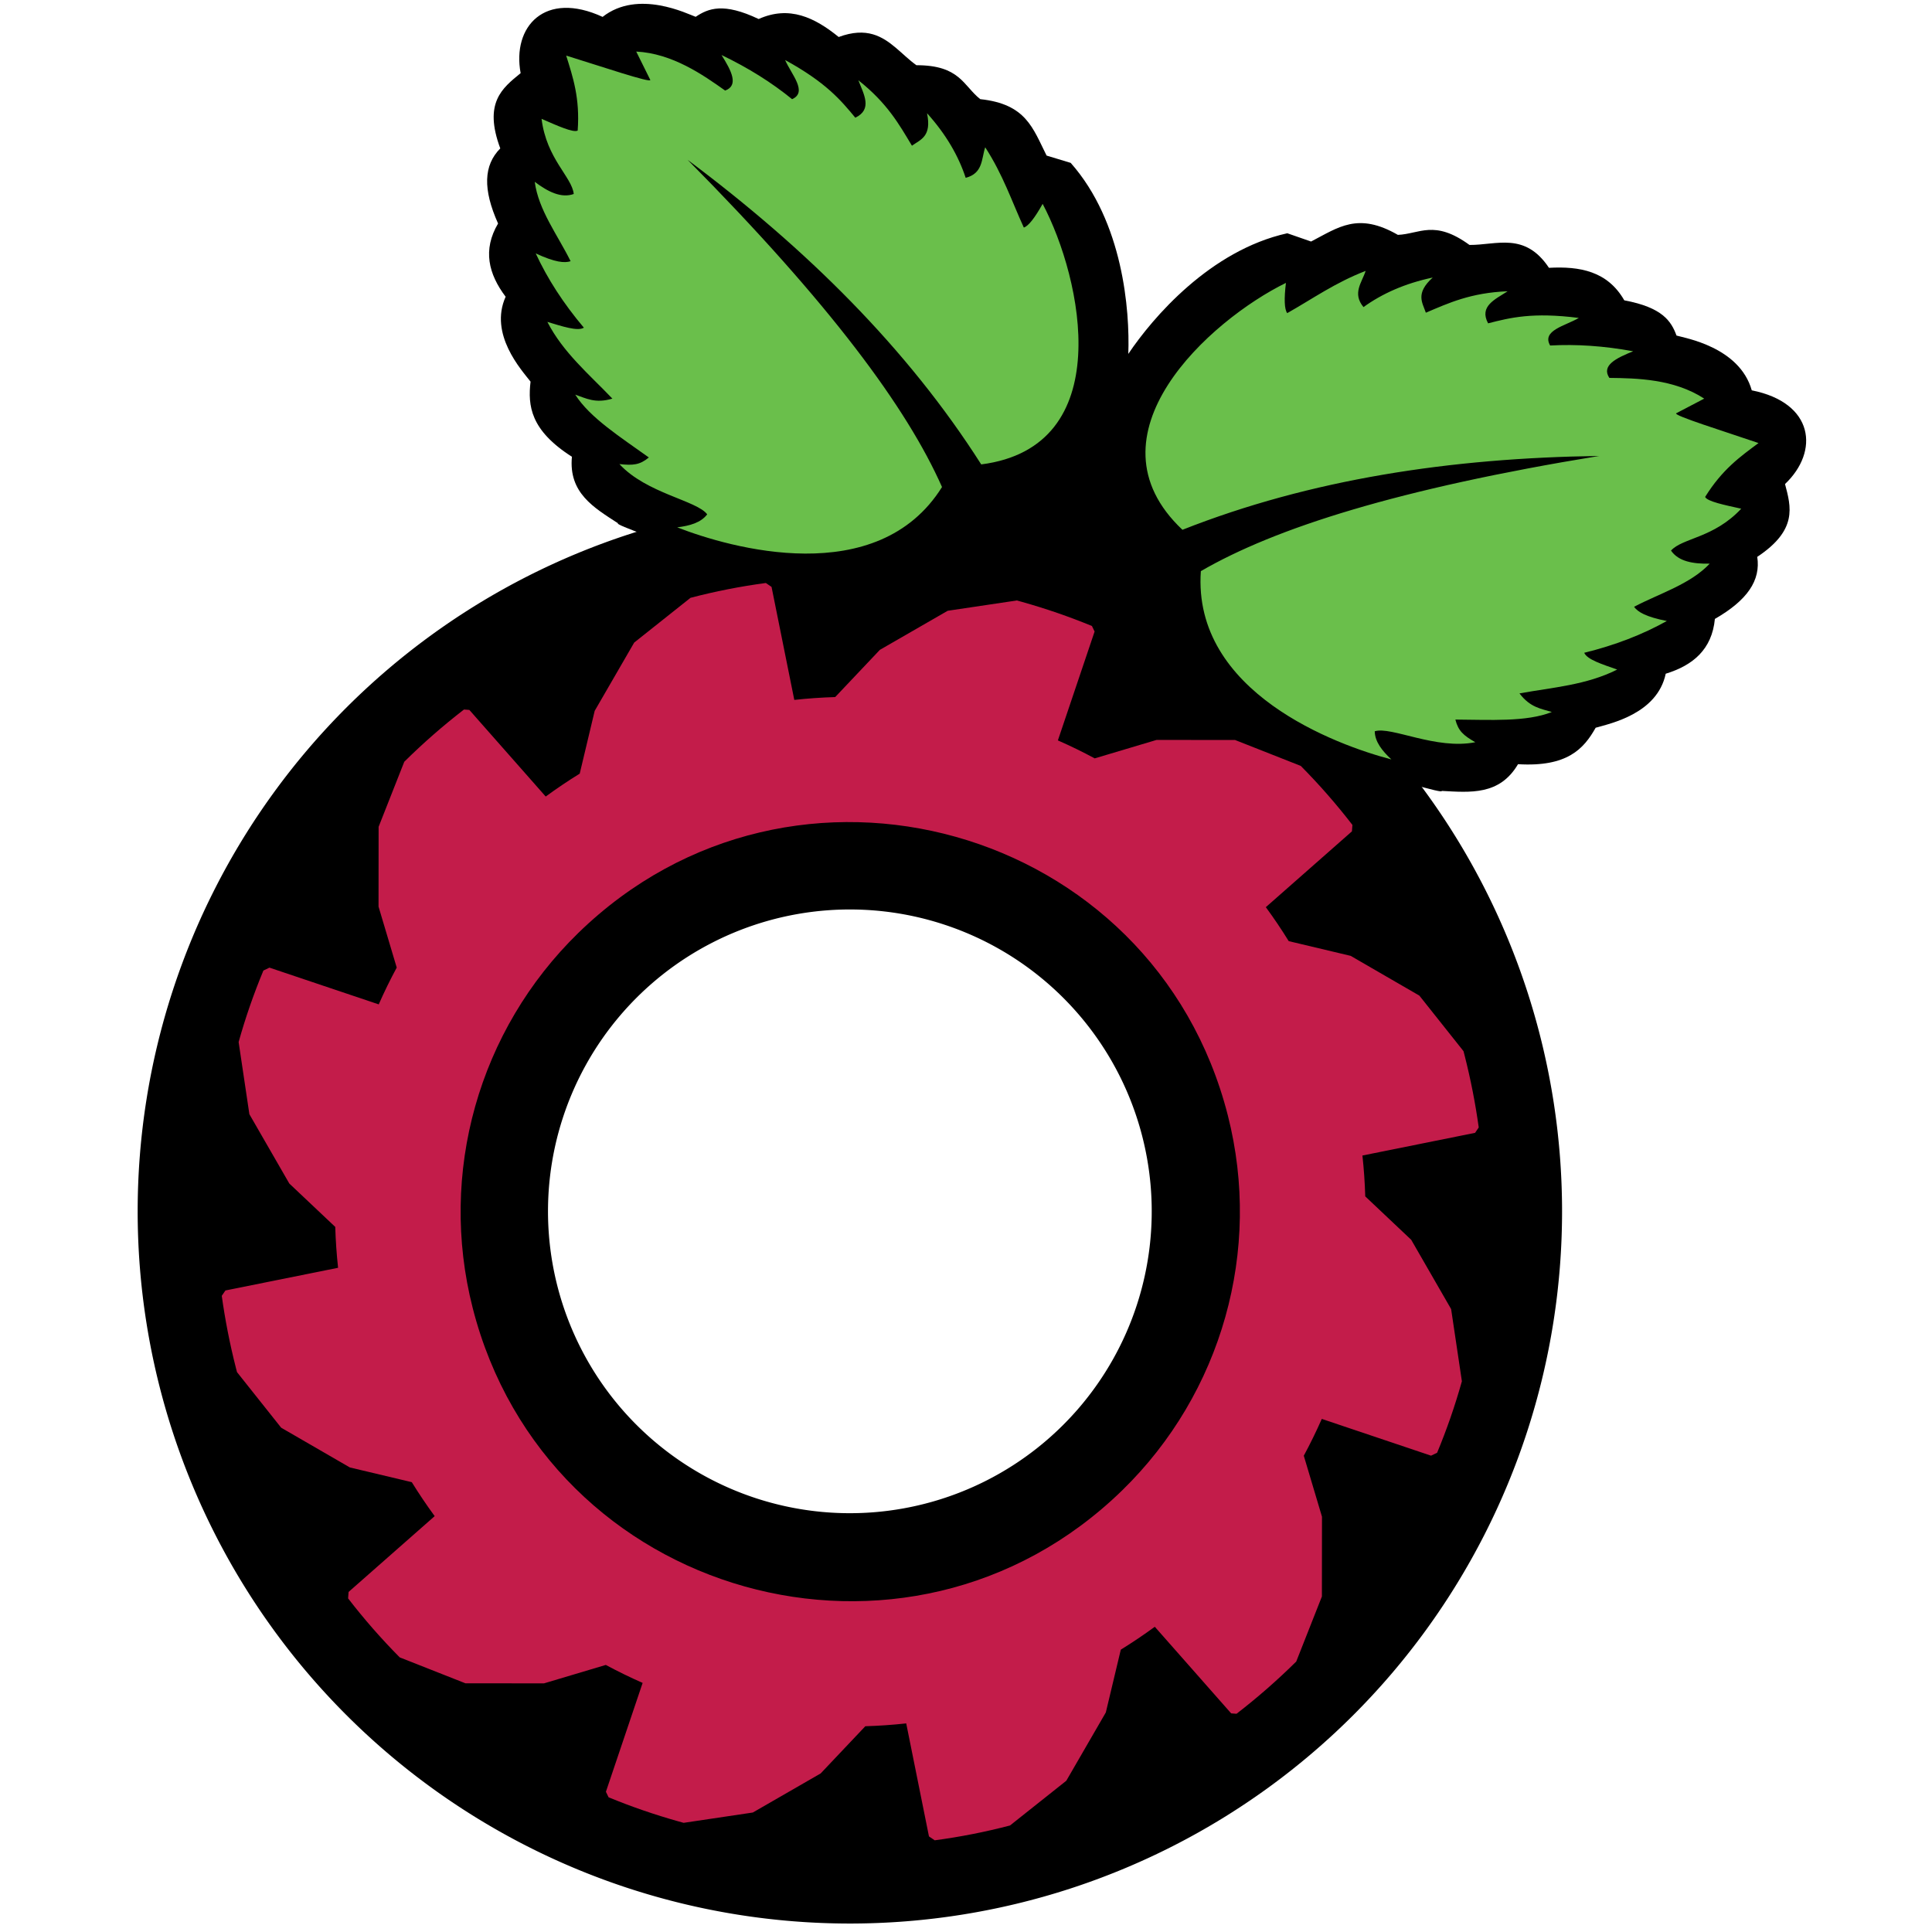 <?xml version="1.0" encoding="utf-8"?>
<svg viewBox="0 0 500 500" xmlns="http://www.w3.org/2000/svg" xmlns:bx="https://boxy-svg.com">
  <path style="fill: rgb(151, 95, 95);" transform="matrix(2.165, -0, 0, 2.165, 20.336, -1877.411)" d="M 341.674 467.88 L 378.326 467.88 L 376.713 499.677 A 119.497 119.497 0 0 1 404.687 507.173 L 419.189 478.829 L 450.931 497.155 L 433.636 523.886 A 119.497 119.497 0 0 1 454.114 544.364 L 480.845 527.069 L 499.171 558.811 L 470.827 573.313 A 119.497 119.497 0 0 1 478.323 601.287 L 510.12 599.674 L 510.12 636.326 L 478.323 634.713 A 119.497 119.497 0 0 1 470.827 662.687 L 499.171 677.189 L 480.845 708.931 L 454.114 691.636 A 119.497 119.497 0 0 1 433.636 712.114 L 450.931 738.845 L 419.189 757.171 L 404.687 728.827 A 119.497 119.497 0 0 1 376.713 736.323 L 378.326 768.12 L 341.674 768.12 L 343.287 736.323 A 119.497 119.497 0 0 1 315.313 728.827 L 300.811 757.171 L 269.069 738.845 L 286.364 712.114 A 119.497 119.497 0 0 1 265.886 691.636 L 239.155 708.931 L 220.829 677.189 L 249.173 662.687 A 119.497 119.497 0 0 1 241.677 634.713 L 209.88 636.326 L 209.88 599.674 L 241.677 601.287 A 119.497 119.497 0 0 1 249.173 573.313 L 220.829 558.811 L 239.155 527.069 L 265.886 544.364 A 119.497 119.497 0 0 1 286.364 523.886 L 269.069 497.155 L 300.811 478.829 L 315.313 507.173 A 119.497 119.497 0 0 1 343.287 499.677 Z M 360 573.571 A 44.429 44.429 0 0 0 360 662.429 A 44.429 44.429 0 0 0 360 573.571" bx:shape="cog 360 618 44.429 119.497 150.12 0.072 12 1@1b59c6c1"/>
  <path style="" transform="matrix(2.151, 0.25, -0.25, 2.151, 179.998, -1958.44)" d="M 360 467.88 L 360 467.88 L 388.883 510.207 A 111.595 111.595 0 0 1 388.883 510.207 L 435.06 487.992 L 435.06 487.992 L 438.91 539.09 A 111.595 111.595 0 0 1 438.91 539.09 L 490.008 542.94 L 490.008 542.94 L 467.793 589.117 A 111.595 111.595 0 0 1 467.793 589.117 L 510.12 618 L 510.12 618 L 467.793 646.883 A 111.595 111.595 0 0 1 467.793 646.883 L 490.008 693.06 L 490.008 693.06 L 438.91 696.91 A 111.595 111.595 0 0 1 438.91 696.91 L 435.06 748.008 L 435.06 748.008 L 388.883 725.793 A 111.595 111.595 0 0 1 388.883 725.793 L 360 768.12 L 360 768.12 L 331.117 725.793 A 111.595 111.595 0 0 1 331.117 725.793 L 284.94 748.008 L 284.94 748.008 L 281.09 696.91 A 111.595 111.595 0 0 1 281.09 696.91 L 229.992 693.06 L 229.992 693.06 L 252.207 646.883 A 111.595 111.595 0 0 1 252.207 646.883 L 209.88 618 L 209.88 618 L 252.207 589.117 A 111.595 111.595 0 0 1 252.207 589.117 L 229.992 542.94 L 229.992 542.94 L 281.09 539.09 A 111.595 111.595 0 0 1 281.09 539.09 L 284.94 487.992 L 284.94 487.992 L 331.117 510.207 A 111.595 111.595 0 0 1 331.117 510.207 Z M 360 573.571 A 44.429 44.429 0 0 0 360 662.429 A 44.429 44.429 0 0 0 360 573.571" bx:shape="cog 360 618 44.429 111.595 150.12 1 12 1@8b3dcd88"/>
  <g transform="matrix(0.917, 0.298, -0.298, 0.917, 82.531, -43.729)" style="" bx:origin="0.494 0.564">
    <path d="M 473 623 m -191.159 0 a 191.159 191.159 0 1 0 382.318 0 a 191.159 191.159 0 1 0 -382.318 0 Z M 473 623 m -81.022 0 a 81.022 81.022 0 0 1 162.044 0 a 81.022 81.022 0 0 1 -162.044 0 Z" style="" transform="matrix(1, 0, -0, 1, -222.96, -314.701)" bx:shape="ring 473 623 81.022 81.022 191.159 191.159 1@3c69bdd1" bx:origin="0.489 0.499"/>
    <path d="M 158.281 5.932 C 163.21 5.779 167.398 8.772 171.951 10.213 C 183.071 6.582 185.603 11.555 191.062 13.581 C 203.181 11.021 206.861 16.595 212.678 22.48 L 219.435 22.344 C 237.709 33.114 246.769 55.047 249.988 66.324 C 253.205 55.048 262.286 33.116 280.562 22.344 L 287.322 22.48 C 293.128 16.595 296.811 11.021 308.928 13.581 C 314.388 11.555 316.929 6.582 328.041 10.213 C 334.979 8.018 341.05 2.213 350.227 9.456 C 357.956 6.474 365.449 5.44 372.15 11.507 C 382.498 10.164 385.86 12.935 388.406 16.168 C 390.684 16.12 405.409 13.833 412.157 23.908 C 429.134 21.898 434.495 33.889 428.42 45.071 C 431.883 50.436 435.48 55.737 427.371 65.961 C 430.239 71.659 428.462 77.841 421.706 85.319 C 423.489 93.328 419.985 98.978 413.703 103.383 C 414.877 114.343 403.651 120.715 400.298 122.986 C 399.011 129.372 396.328 135.397 383.505 138.73 C 381.393 148.248 373.684 149.892 366.223 151.888 C 370.332 154.278 129.673 154.281 133.779 151.894 C 126.315 149.898 118.61 148.254 116.495 138.736 C 103.673 135.406 100.989 129.377 99.702 122.992 C 96.351 120.722 85.124 114.35 86.3 103.389 C 80.015 98.985 76.512 93.336 78.293 85.325 C 71.538 77.847 69.76 71.665 72.628 65.969 C 64.522 55.739 68.114 50.437 71.581 45.073 C 65.503 33.891 70.868 21.902 87.837 23.909 C 94.592 13.834 109.316 16.124 111.588 16.17 C 114.136 12.937 117.499 10.167 127.846 11.508 C 134.548 5.442 142.043 6.478 149.77 9.457 C 152.926 6.968 155.707 6.014 158.289 5.934 L 158.281 5.932 Z" style="" bx:origin="0.489 2.043"/>
    <path d="M 121.354 53.319 C 169.843 78.318 198.034 98.542 213.478 115.765 C 205.569 147.464 164.31 148.91 149.224 148.021 C 152.313 146.584 154.891 144.861 155.804 142.216 C 152.018 139.525 138.597 141.931 129.226 136.667 C 132.825 135.921 134.509 135.194 136.192 132.538 C 127.34 129.716 117.803 127.281 112.194 122.604 C 115.22 122.641 118.047 123.281 122 120.54 C 114.07 116.267 105.609 112.879 99.035 106.347 C 103.134 106.247 107.554 106.306 108.84 104.799 C 101.583 100.302 95.458 95.303 90.39 89.833 C 96.127 90.525 98.55 89.929 99.938 88.93 C 94.451 83.31 87.507 78.565 84.197 71.64 C 88.456 73.11 92.354 73.671 95.163 71.512 C 93.299 67.307 85.313 64.825 80.712 54.996 C 85.199 55.433 89.954 55.974 90.905 54.996 C 88.825 46.516 85.252 41.748 81.75 36.808 C 91.347 36.666 105.89 36.845 105.233 36.034 L 99.297 29.97 C 108.672 27.446 118.266 30.375 125.231 32.551 C 128.357 30.083 125.174 26.964 121.359 23.778 C 129.327 24.842 136.527 26.673 143.036 29.195 C 146.511 26.057 140.778 22.917 138.003 19.778 C 150.313 22.112 155.528 25.395 160.71 28.68 C 164.471 25.077 160.926 22.012 158.388 18.875 C 167.671 22.312 172.452 26.75 177.483 31.131 C 179.19 28.829 181.819 27.14 178.644 21.585 C 185.235 25.382 190.199 29.859 193.87 34.873 C 197.948 32.278 196.299 28.728 196.321 25.454 C 203.17 31.025 207.517 36.954 212.837 42.744 C 213.908 41.962 214.846 39.317 215.676 35.131 C 232.013 50.981 255.1 90.907 221.609 106.737 C 193.108 83.23 159.066 66.143 121.344 53.325 L 121.354 53.319 M 378.642 53.319 C 330.158 78.321 301.969 98.538 286.526 115.765 C 294.434 147.464 335.692 148.91 350.778 148.021 C 347.69 146.584 345.112 144.861 344.199 142.216 C 347.984 139.525 361.407 141.931 370.776 136.667 C 367.176 135.921 365.493 135.194 363.81 132.538 C 372.663 129.716 382.2 127.281 387.807 122.604 C 384.782 122.641 381.956 123.281 378.002 120.54 C 385.933 116.267 394.395 112.879 400.969 106.347 C 396.868 106.247 392.448 106.306 391.164 104.799 C 398.421 100.302 404.545 95.303 409.613 89.833 C 403.874 90.525 401.453 89.929 400.066 88.93 C 405.551 83.31 412.496 78.565 415.806 71.64 C 411.546 73.11 407.649 73.671 404.839 71.512 C 406.703 67.307 414.692 64.825 419.289 54.996 C 414.806 55.433 410.048 55.974 409.097 54.996 C 411.182 46.513 414.754 41.744 418.256 36.805 C 408.659 36.662 394.117 36.842 394.774 36.032 L 400.71 29.967 C 391.334 27.443 381.741 30.373 374.776 32.547 C 371.65 30.081 374.831 26.96 378.645 23.775 C 370.679 24.837 363.478 26.669 356.971 29.193 C 353.494 26.055 359.229 22.914 362.004 19.775 C 349.693 22.109 344.479 25.391 339.295 28.678 C 335.534 25.073 339.081 22.01 341.617 18.872 C 332.336 22.309 327.555 26.748 322.522 31.129 C 320.816 28.826 318.187 27.137 321.36 21.581 C 314.772 25.379 309.808 29.855 306.137 34.871 C 302.059 32.274 303.707 28.723 303.685 25.451 C 296.835 31.022 292.489 36.949 287.169 42.74 C 286.097 41.959 285.161 39.314 284.331 35.126 C 267.993 50.979 244.906 90.905 278.397 106.735 C 306.884 83.221 340.923 66.137 378.648 53.319 L 378.642 53.319" style="fill: rgb(106, 191, 75);" bx:origin="0.488 2.235"/>
    <path style="visibility: hidden; fill: rgb(188, 17, 66);" d="M 395.695 321.534 C 395.546 323.167 395.375 324.772 395.175 326.398 L 394.848 329.018 L 420.347 337.06 L 416.275 349.979 C 414.211 356.78 410.383 362.136 405.068 366.35 C 399.776 370.593 393.691 373.135 386.6 373.635 L 386.596 373.636 C 385.325 373.743 384.142 373.773 382.872 373.732 L 380.88 373.671 L 379.961 375.443 C 378.919 377.457 377.85 379.41 376.719 381.37 L 375.396 383.66 L 395.781 400.985 L 387.004 411.307 C 381.068 418.483 373.155 422.53 363.863 423.164 L 363.851 423.165 C 357.873 423.705 352.339 422.711 347.004 420.215 L 345.188 419.381 L 343.65 420.662 C 342.387 421.716 341.129 422.731 339.834 423.74 L 337.749 425.363 L 350.098 449.082 L 338.091 455.334 C 333.957 457.522 329.801 458.691 325.155 459.068 C 314.534 459.929 304.777 456.183 297.712 448.516 L 296.345 447.064 L 294.445 447.668 C 292.274 448.357 290.126 448.984 287.919 449.572 L 285.362 450.255 L 287.525 476.91 C 282.675 477.304 273.948 478.012 273.905 478.016 C 266.009 478.726 258.984 476.752 252.804 472.692 C 246.574 468.73 241.989 463.185 239.431 456.032 L 238.738 454.146 L 236.739 453.968 C 235.107 453.819 233.501 453.648 231.874 453.447 L 229.253 453.121 L 221.213 478.622 L 208.292 474.548 C 199.373 471.865 192.563 466.136 188.368 457.819 C 185.552 452.52 184.315 447.034 184.542 441.152 L 184.606 439.153 L 182.83 438.234 C 180.816 437.193 178.86 436.122 176.901 434.993 L 174.61 433.673 L 157.29 454.054 L 146.965 445.278 C 139.794 439.347 135.864 431.431 135.11 422.136 C 134.623 416.145 135.564 410.607 138.059 405.276 L 138.891 403.457 L 137.61 401.921 C 136.558 400.659 135.542 399.401 134.533 398.107 L 132.909 396.023 L 109.192 408.372 L 102.934 396.358 C 98.528 388.149 97.76 379.285 100.675 370.442 C 102.429 364.708 105.427 359.956 109.743 355.958 L 111.2 354.59 L 111.05 354.116 L 110.596 352.687 C 109.912 350.528 109.287 348.387 108.702 346.192 L 108.021 343.635 L 81.363 345.798 L 80.267 332.295 C 79.529 324.374 81.492 317.325 85.552 311.123 C 89.515 304.869 95.069 300.27 102.244 297.703 L 104.125 297.013 L 104.261 295.516 L 104.307 295.011 C 104.454 293.376 104.625 291.774 104.826 290.147 L 105.152 287.527 L 79.652 279.486 L 83.725 266.569 C 85.788 259.766 89.612 254.397 94.934 250.193 C 100.21 245.943 106.305 243.487 113.399 242.912 C 114.673 242.808 115.86 242.773 117.128 242.815 L 119.123 242.874 L 120.039 241.102 C 121.08 239.089 122.15 237.135 123.28 235.178 L 124.605 232.89 L 104.219 215.563 L 112.995 205.239 C 118.928 198.067 126.843 194.137 136.138 193.382 C 142.129 192.896 147.669 193.836 152.997 196.331 L 154.815 197.166 L 155.967 196.204 L 156.355 195.884 C 157.613 194.831 158.871 193.814 160.166 192.809 L 162.25 191.184 L 149.901 167.464 L 161.914 161.212 C 166.043 159.024 170.197 157.855 174.844 157.478 C 185.465 156.617 195.222 160.362 202.288 168.031 L 203.654 169.485 L 205.554 168.876 C 207.722 168.189 209.873 167.563 212.08 166.974 L 214.637 166.294 L 212.474 139.634 L 225.977 138.539 C 233.899 137.801 240.946 139.765 247.148 143.823 C 253.403 147.785 258.005 153.341 260.569 160.517 L 261.26 162.399 L 263.262 162.579 C 264.894 162.728 266.498 162.898 268.125 163.1 L 270.745 163.426 L 278.787 137.926 L 291.707 141.998 C 300.628 144.683 307.437 150.411 311.631 158.727 C 314.449 164.025 315.684 169.513 315.458 175.395 L 315.394 177.394 L 317.169 178.313 C 319.183 179.353 321.138 180.423 323.097 181.554 L 325.387 182.878 L 342.711 162.492 L 353.034 171.268 C 360.205 177.2 364.136 185.114 364.891 194.411 C 365.317 199.668 364.639 204.532 362.758 209.328 C 362.503 209.999 362.241 210.618 361.939 211.275 L 361.11 213.09 L 362.069 214.24 L 362.389 214.626 C 363.443 215.884 364.457 217.144 365.467 218.439 L 367.09 220.523 L 390.809 208.174 L 397.066 220.189 C 401.472 228.398 402.24 237.261 399.324 246.105 C 397.573 251.839 394.569 256.593 390.252 260.591 L 388.8 261.957 L 388.949 262.434 L 389.101 262.908 L 389.254 263.386 L 389.406 263.861 C 390.087 266.017 390.712 268.158 391.299 270.353 L 391.98 272.909 L 418.636 270.746 L 419.732 284.249 C 420.47 292.171 418.508 299.218 414.448 305.421 C 410.487 311.676 404.932 316.277 397.757 318.84 L 395.873 319.533 Z M 250 196.77 C 188.419 196.77 138.498 246.691 138.498 308.272 C 138.498 369.853 188.419 419.774 250 419.774 C 311.581 419.774 361.502 369.853 361.502 308.272 C 361.502 246.691 311.581 196.77 250 196.77 Z" bx:origin="0.488 0.499"/>
    <path d="M 473 623 m -172.407 0 a 172.407 172.407 0 1 0 344.814 0 a 172.407 172.407 0 1 0 -344.814 0 Z M 473 623 m -111.051 0 a 111.051 111.051 0 0 1 222.102 0 a 111.051 111.051 0 0 1 -222.102 0 Z" style="visibility: hidden; fill: rgb(188, 17, 66);" transform="matrix(1, 0, -0, 1, -222.96, -314.701)" bx:shape="ring 473 623 111.051 111.051 172.407 172.407 1@fa474ad6" bx:origin="0.488 0.499"/>
    <path style="visibility: hidden; fill: rgb(188, 17, 66);" d="M 285.894 181.877 C 290.372 183.15 294.782 184.66 299.107 186.404 L 316.187 151.645 C 329.599 157.308 342.082 164.607 353.408 173.281 L 344.298 216.787 C 347.539 220.127 350.603 223.641 353.476 227.314 L 385.667 205.739 C 394.307 217.162 401.522 229.698 407.081 243.081 L 377.421 276.222 C 378.557 280.735 379.454 285.31 380.106 289.928 L 418.811 287.336 C 420.693 302.059 420.642 316.449 418.887 330.305 L 376.39 344.256 C 375.117 348.733 373.606 353.143 371.862 357.468 L 406.865 374.668 C 401.179 388.003 393.824 400.46 385.085 411.79 L 341.481 402.658 C 338.14 405.9 334.626 408.964 330.953 411.838 L 352.539 444.046 C 341.115 452.703 328.606 459.953 315.3 465.544 L 282.045 435.782 C 277.531 436.919 272.956 437.816 268.339 438.468 L 270.945 477.389 C 256.965 479.118 242.538 479.097 227.915 477.106 L 214.011 434.751 C 209.534 433.478 205.123 431.968 200.798 430.224 L 183.721 464.976 C 170.309 459.304 157.828 451.996 146.505 443.312 L 155.608 399.842 C 152.367 396.501 149.303 392.987 146.429 389.315 L 114.285 410.858 C 105.646 399.425 98.434 386.879 92.88 373.485 L 122.484 340.406 C 121.348 335.892 120.451 331.317 119.799 326.7 L 81.183 329.285 C 79.303 314.553 79.359 300.154 81.121 286.289 L 123.516 272.372 C 124.788 267.895 126.299 263.484 128.043 259.16 L 93.13 242.004 C 98.818 228.66 106.177 216.195 114.923 204.86 L 158.425 213.969 C 161.766 210.728 165.28 207.664 168.952 204.79 L 147.412 172.65 C 158.838 163.986 171.35 156.729 184.66 151.133 L 217.861 180.846 C 222.375 179.709 226.949 178.812 231.567 178.16 L 228.964 139.282 C 242.944 137.545 257.373 137.558 271.997 139.542 Z M 313.798 381.343 C 370.003 332.231 351.966 240.692 281.332 216.573 C 248.55 205.379 212.286 212.524 186.202 235.317 C 129.996 284.429 148.033 375.968 218.668 400.087 C 251.45 411.281 287.713 404.136 313.798 381.343 Z" bx:origin="0.488 0.499"/>
    <path style="visibility: hidden; fill: rgb(188, 17, 66);" d="M 291.371 176.427 C 294.871 177.523 298.329 178.758 301.736 180.131 L 316.307 151.675 C 329.552 157.308 342.069 164.581 353.52 173.299 L 351.839 214.765 C 354.322 217.463 356.698 220.26 358.961 223.15 L 385.965 205.694 C 394.555 216.969 401.795 229.421 407.373 242.872 L 385.019 278.175 C 385.819 281.751 386.477 285.361 386.991 288.995 L 418.976 287.373 C 419.792 294.206 420.213 301.2 420.213 308.341 C 420.212 315.776 419.726 323.142 418.776 330.4 L 382.02 349.664 C 380.923 353.161 379.687 356.615 378.313 360.019 L 406.773 374.567 C 401.159 387.825 393.882 400.325 385.118 411.756 L 343.648 410.078 C 340.948 412.558 338.148 414.932 335.255 417.194 L 352.622 444.011 C 347.066 448.204 341.218 452.083 335.097 455.613 C 328.588 459.367 321.985 462.636 315.322 465.44 L 280.181 443.228 C 276.602 444.027 272.989 444.685 269.351 445.199 L 270.984 477.35 C 256.516 479.166 242.09 479.043 228.018 477.161 L 208.628 440.232 C 205.128 439.136 201.671 437.901 198.264 436.529 L 183.692 464.985 C 170.447 459.351 157.931 452.078 146.479 443.36 L 148.161 401.894 C 145.678 399.197 143.302 396.4 141.038 393.509 L 114.034 410.966 C 105.444 399.691 98.204 387.238 92.626 373.787 L 114.981 338.485 C 114.181 334.908 113.522 331.298 113.008 327.664 L 81.023 329.286 C 80.207 322.453 79.786 315.459 79.786 308.319 C 79.787 300.884 80.273 293.518 81.223 286.259 L 117.979 266.995 C 119.076 263.498 120.312 260.044 121.686 256.64 L 93.227 242.093 C 98.84 228.834 106.118 216.334 114.881 204.904 L 156.351 206.582 C 159.051 204.101 161.851 201.727 164.744 199.466 L 147.378 172.649 C 152.934 168.455 158.781 164.577 164.902 161.047 C 171.412 157.293 178.014 154.023 184.678 151.22 L 219.818 173.431 C 223.398 172.632 227.011 171.974 230.648 171.461 L 229.015 139.31 C 243.483 137.494 257.909 137.616 271.981 139.498 Z M 197.68 398.856 C 267.429 439.096 354.623 388.807 354.628 308.336 C 354.63 270.99 334.691 236.479 302.32 217.804 C 232.57 177.564 145.377 227.852 145.371 308.323 C 145.369 345.67 165.309 380.181 197.68 398.856 Z" bx:origin="0.488 0.499"/>
    <path style="fill: rgb(195, 28, 74);" d="M 283.651 441.787 C 287.151 440.691 290.609 439.456 294.016 438.083 L 308.147 465.68 L 309.518 466.14 C 316.044 463.319 322.39 460.099 328.517 456.504 L 339.504 441.278 L 344.811 420.521 L 344.119 403.449 C 346.602 400.751 348.978 397.954 351.241 395.064 L 377.24 411.869 L 379.009 411.511 C 383.054 406.117 386.793 400.458 390.191 394.554 L 392.176 375.061 L 386.378 354.375 L 377.3 340.038 C 378.1 336.462 378.758 332.852 379.272 329.218 L 410.09 330.781 L 411.398 329.626 C 412.121 323.179 412.494 316.591 412.494 309.872 C 412.494 309.503 412.493 309.134 412.49 308.766 L 404.682 291.38 L 389.44 276.483 L 374.301 268.549 C 373.204 265.052 371.968 261.598 370.594 258.194 L 398.023 244.173 L 398.575 242.527 C 395.789 236.075 392.607 229.805 389.05 223.755 L 373.674 212.66 L 353.239 207.435 L 335.928 208.135 C 333.228 205.655 330.428 203.281 327.535 201.019 L 344.305 175.124 L 343.978 173.51 C 338.699 169.581 333.16 165.935 327.377 162.6 C 326.963 162.361 326.549 162.125 326.135 161.89 L 307.457 159.988 L 287.21 165.663 L 272.461 174.985 C 268.882 174.186 265.269 173.528 261.631 173.014 L 263.201 142.103 L 261.966 140.705 C 255.084 139.896 248.214 139.525 241.388 139.572 L 223.776 147.482 L 208.965 162.637 L 200.908 177.981 C 197.408 179.077 193.951 180.312 190.544 181.684 L 176.413 154.089 L 175.039 153.628 C 168.514 156.449 162.168 159.669 156.043 163.264 L 145.054 178.492 L 139.748 199.242 L 140.441 216.319 C 137.958 219.016 135.582 221.813 133.318 224.704 L 107.321 207.898 L 105.551 208.257 C 101.505 213.651 97.767 219.309 94.369 225.214 L 92.384 244.708 L 98.179 265.386 L 107.261 279.728 C 106.461 283.305 105.802 286.915 105.288 290.549 L 74.471 288.986 L 73.162 290.142 C 72.439 296.588 72.066 303.177 72.066 309.894 C 72.066 310.264 72.067 310.633 72.07 311.003 L 79.877 328.387 L 95.118 343.282 L 110.259 351.218 C 111.356 354.715 112.592 358.169 113.966 361.573 L 86.537 375.594 L 85.985 377.238 C 88.772 383.692 91.954 389.962 95.511 396.014 L 110.888 407.11 L 131.313 412.333 L 148.631 411.632 C 151.331 414.113 154.131 416.487 157.024 418.748 L 140.254 444.644 L 140.581 446.257 C 145.86 450.186 151.399 453.832 157.182 457.167 C 157.596 457.406 158.011 457.643 158.426 457.878 L 177.104 459.78 L 197.347 454.107 L 212.098 444.783 C 215.678 445.582 219.291 446.24 222.928 446.753 L 221.358 477.667 L 222.59 479.061 C 229.473 479.871 236.345 480.242 243.172 480.195 L 260.785 472.285 L 275.593 457.133 Z M 189.96 219.357 C 259.709 179.117 346.903 229.406 346.908 309.877 C 346.91 347.223 326.971 381.734 294.6 400.41 C 224.85 440.65 137.657 390.361 137.651 309.89 C 137.649 272.543 157.589 238.032 189.96 219.357 Z" transform="matrix(-0.845, 0.534, -0.534, -0.845, 620.37, 440.821)" bx:origin="0.512 0.501"/>
  </g>
  <path style="" transform="matrix(1.281, -0.032, 0.032, 1.281, 1114.491, -1368.569)" d="M 360 472.704 L 360 472.704 L 390.218 505.226 A 116.752 116.752 0 0 1 390.218 505.226 L 432.648 492.17 L 432.648 492.17 L 442.556 535.444 A 116.752 116.752 0 0 1 442.556 535.444 L 485.83 545.352 L 485.83 545.352 L 472.774 587.782 A 116.752 116.752 0 0 1 472.774 587.782 L 505.296 618 L 505.296 618 L 472.774 648.218 A 116.752 116.752 0 0 1 472.774 648.218 L 485.83 690.648 L 485.83 690.648 L 442.556 700.556 A 116.752 116.752 0 0 1 442.556 700.556 L 432.648 743.83 L 432.648 743.83 L 390.218 730.774 A 116.752 116.752 0 0 1 390.218 730.774 L 360 763.296 L 360 763.296 L 329.782 730.774 A 116.752 116.752 0 0 1 329.782 730.774 L 287.352 743.83 L 287.352 743.83 L 277.444 700.556 A 116.752 116.752 0 0 1 277.444 700.556 L 234.17 690.648 L 234.17 690.648 L 247.226 648.218 A 116.752 116.752 0 0 1 247.226 648.218 L 214.704 618 L 214.704 618 L 247.226 587.782 A 116.752 116.752 0 0 1 247.226 587.782 L 234.17 545.352 L 234.17 545.352 L 277.444 535.444 A 116.752 116.752 0 0 1 277.444 535.444 L 287.352 492.17 L 287.352 492.17 L 329.782 505.226 A 116.752 116.752 0 0 1 329.782 505.226 Z M 360 415.965 A 202.035 202.035 0 0 0 360 820.035 A 202.035 202.035 0 0 0 360 415.965" bx:shape="cog 360 618 202.035 116.752 145.296 1 12 1@17722d0a"/>
  <path style="fill: rgb(38, 136, 43);" transform="matrix(1.27, -0.169, 0.169, 1.27, 1033.873, -1312.67)" d="M 360 475.074 L 360 475.074 L 392.847 495.414 A 126.91 126.91 0 0 1 392.847 495.414 L 431.463 494.222 L 431.463 494.222 L 449.739 528.261 A 126.91 126.91 0 0 1 449.739 528.261 L 483.778 546.537 L 483.778 546.537 L 482.586 585.153 A 126.91 126.91 0 0 1 482.586 585.153 L 502.926 618 L 502.926 618 L 482.586 650.847 A 126.91 126.91 0 0 1 482.586 650.847 L 483.778 689.463 L 483.778 689.463 L 449.739 707.739 A 126.91 126.91 0 0 1 449.739 707.739 L 431.463 741.778 L 431.463 741.778 L 392.847 740.586 A 126.91 126.91 0 0 1 392.847 740.586 L 360 760.926 L 360 760.926 L 327.153 740.586 A 126.91 126.91 0 0 1 327.153 740.586 L 288.537 741.778 L 288.537 741.778 L 270.261 707.739 A 126.91 126.91 0 0 1 270.261 707.739 L 236.222 689.463 L 236.222 689.463 L 237.414 650.847 A 126.91 126.91 0 0 1 237.414 650.847 L 217.074 618 L 217.074 618 L 237.414 585.153 A 126.91 126.91 0 0 1 237.414 585.153 L 236.222 546.537 L 236.222 546.537 L 270.261 528.261 A 126.91 126.91 0 0 1 270.261 528.261 L 288.537 494.222 L 288.537 494.222 L 327.153 495.414 A 126.91 126.91 0 0 1 327.153 495.414 Z M 360 415.965 A 202.035 202.035 0 0 0 360 820.035 A 202.035 202.035 0 0 0 360 415.965" bx:shape="cog 360 618 202.035 126.91 142.926 1 12 1@4fb6934c"/>
</svg>